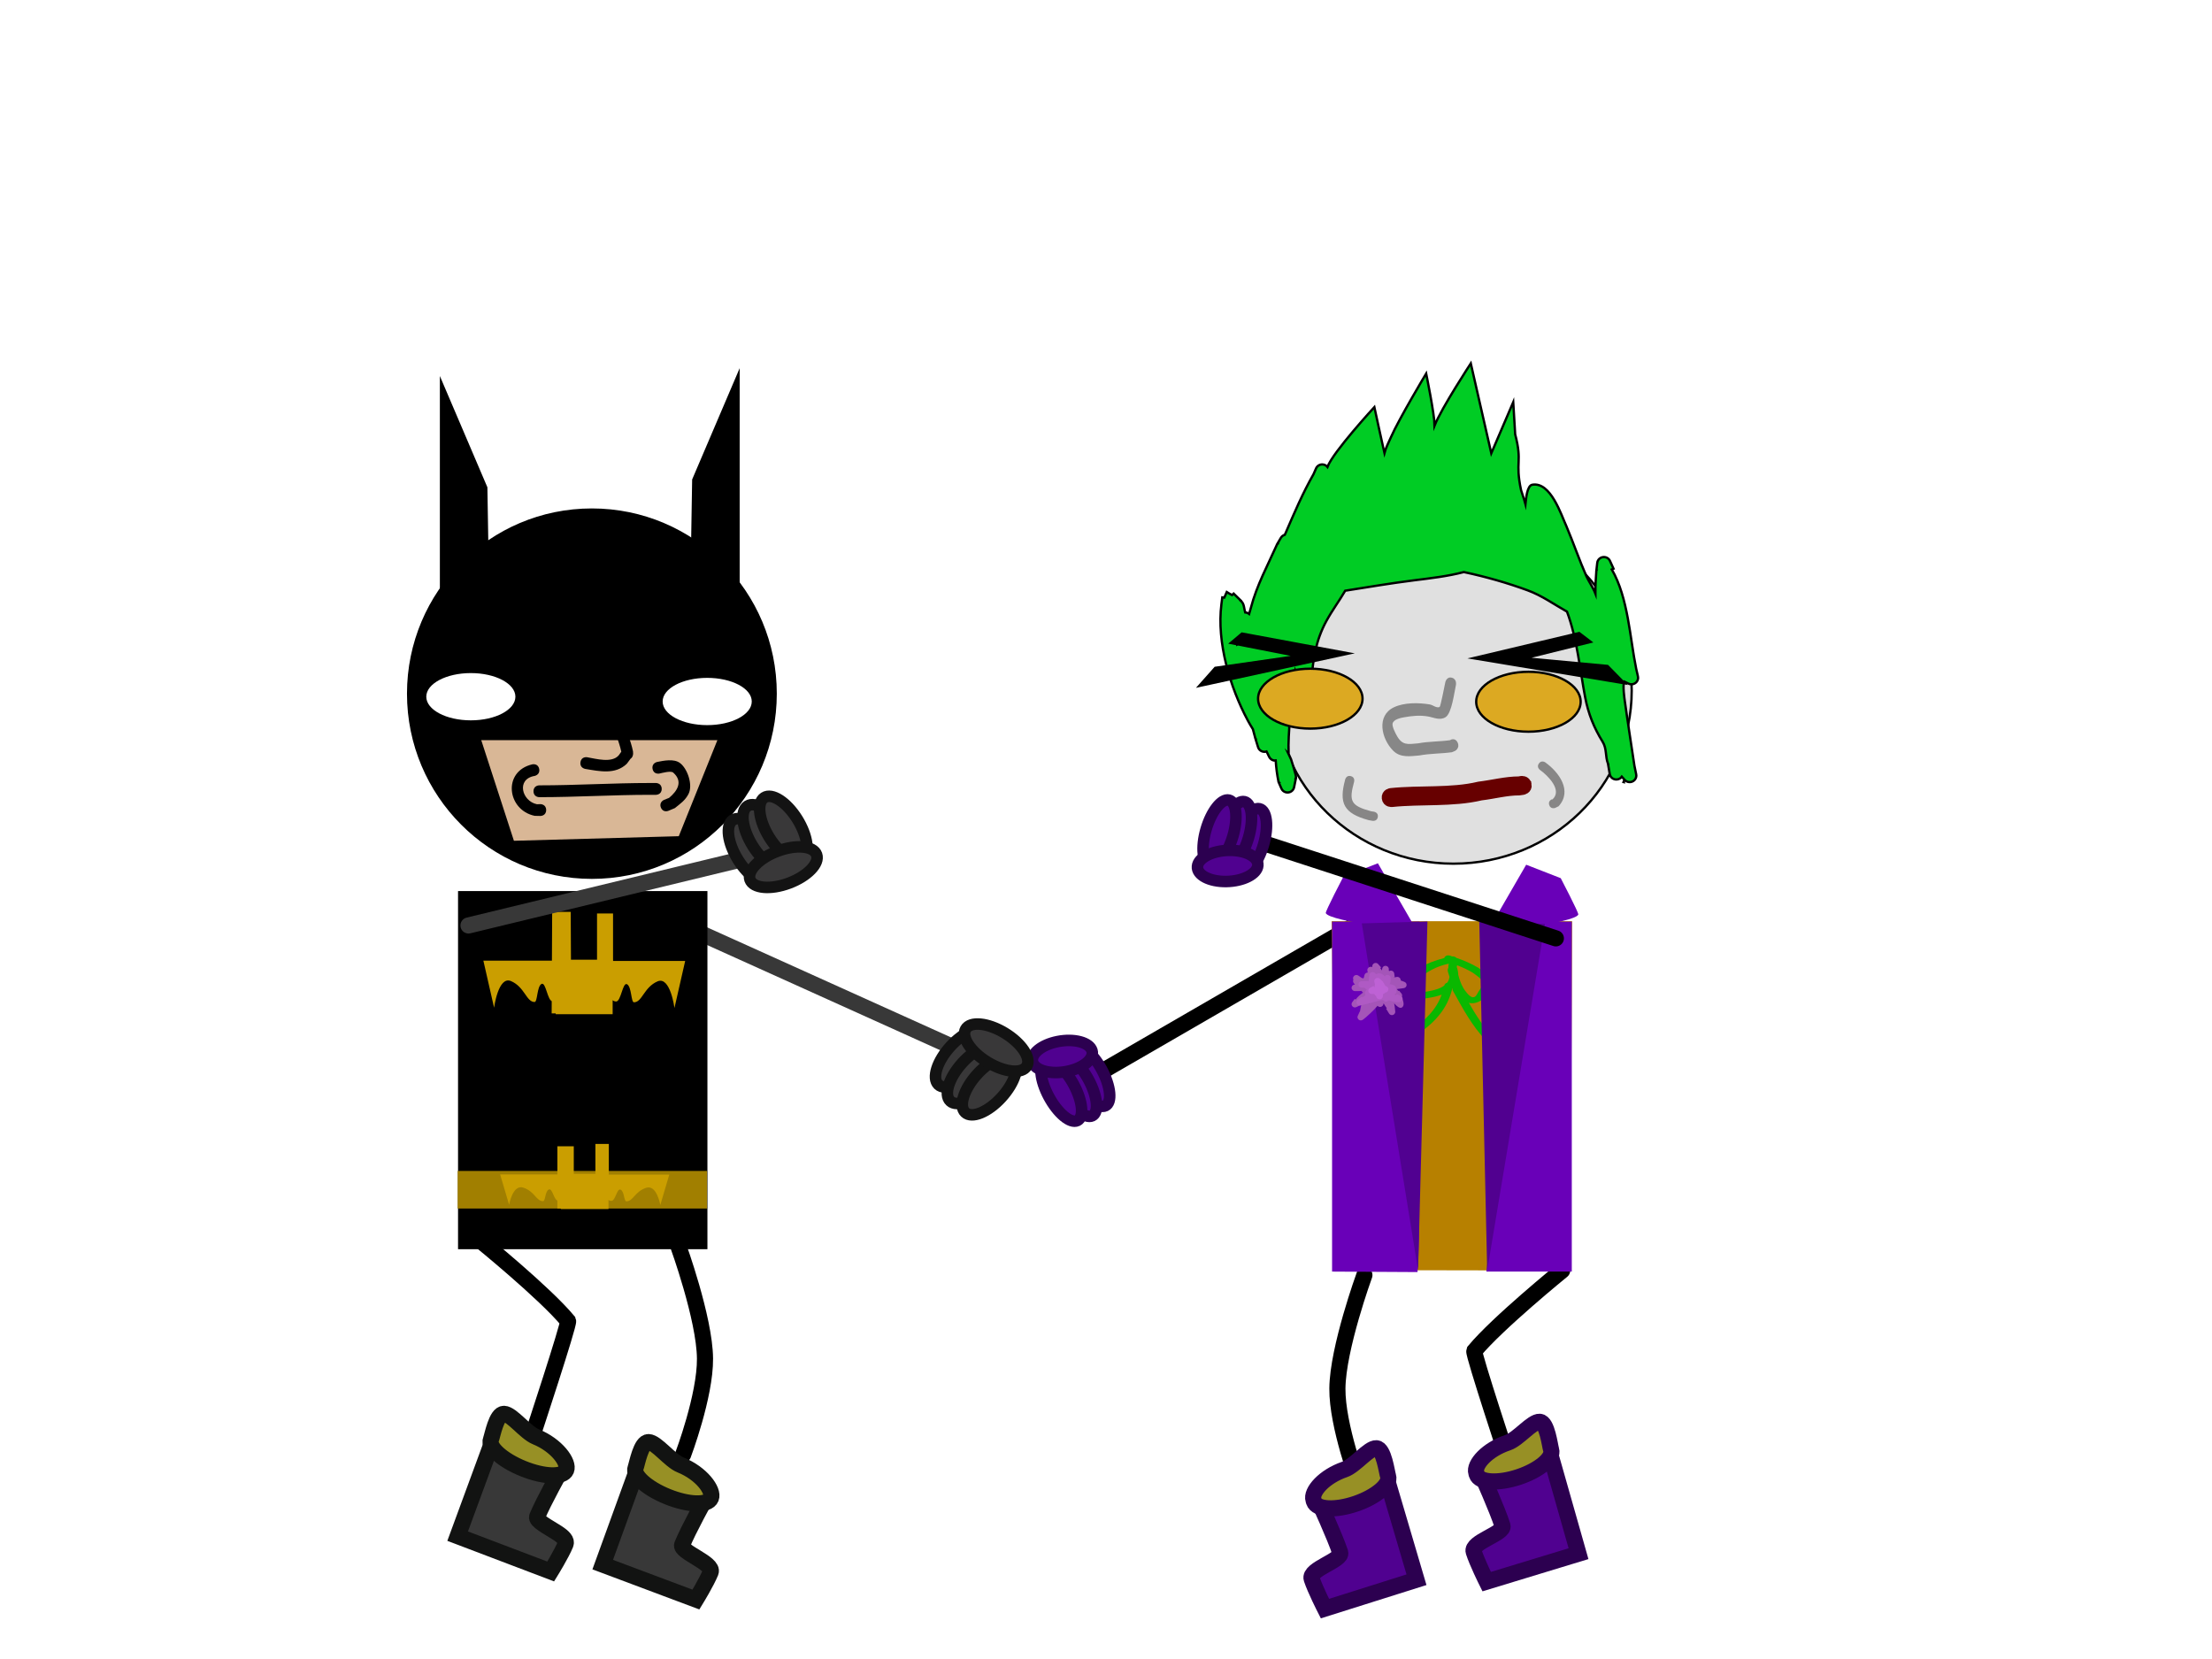 <svg version="1.1" xmlns="http://www.w3.org/2000/svg" xmlns:xlink="http://www.w3.org/1999/xlink" width="480" height="360" viewBox="0,0,480,360"><g data-paper-data="{&quot;isPaintingLayer&quot;:true}" fill-rule="nonzero" stroke-linejoin="miter" stroke-miterlimit="10" stroke-dasharray="" stroke-dashoffset="0" style="mix-blend-mode: normal"><path d="M0,360v-360h480v360z" fill="#ffffff" stroke="none" stroke-width="0" stroke-linecap="butt"/><path d="M294.954,322.145c0,0 -4.815,-12.731 -4.742,-20.851c0.078,-8.744 5.858,-24.598 5.858,-24.598" data-paper-data="{&quot;index&quot;:null}" fill="none" stroke="#000000" stroke-width="3.5" stroke-linecap="round"/><path d="M327.637,317.99c0,0 -7.967,-24.137 -7.713,-24.82c5.066,-6.104 19.059,-17.47 19.059,-17.47" data-paper-data="{&quot;index&quot;:null}" fill="none" stroke="#000000" stroke-width="3.5" stroke-linecap="round"/><g><path d="M296.916,199.064l-57.517,33.274" data-paper-data="{&quot;index&quot;:null}" fill="none" stroke="#000000" stroke-width="3.5" stroke-linecap="round"/><g data-paper-data="{&quot;index&quot;:null}" fill="#500190" stroke="#2c0050" stroke-width="2.5" stroke-linecap="butt"><path d="M239.869,239.953c-1.502,0.71 -4.274,-1.624 -6.192,-5.212c-1.918,-3.588 -2.255,-7.072 -0.754,-7.782c1.502,-0.71 4.274,1.624 6.192,5.212c1.918,3.588 2.255,7.072 0.754,7.782z"/><path d="M236.253,234.349c1.918,3.588 2.255,7.072 0.754,7.782c-1.502,0.71 -4.274,-1.624 -6.192,-5.212c-1.918,-3.588 -2.255,-7.072 -0.754,-7.782c1.502,-0.71 4.274,1.624 6.192,5.212z"/><path d="M227.58,237.96c-1.918,-3.588 -2.255,-7.072 -0.754,-7.782c1.502,-0.71 4.274,1.624 6.192,5.212c1.918,3.588 2.255,7.072 0.754,7.782c-1.502,0.71 -4.274,-1.624 -6.192,-5.212z"/><path d="M236.957,227.989c0.548,1.793 -1.886,3.812 -5.438,4.511c-3.551,0.699 -6.875,-0.188 -7.423,-1.981c-0.548,-1.793 1.886,-3.812 5.438,-4.511c3.551,-0.699 6.875,0.188 7.423,1.981z" data-paper-data="{&quot;index&quot;:null}"/></g></g><g stroke="none" stroke-linecap="butt"><path d="M290.033,275.61l-1.061,-75.709h52.173l-0.386,75.803z" fill="#b78000" stroke-width="0"/><path d="M305.265,224.973c-0.544,-0.57 0.205,-0.984 0.205,-0.984l0.101,-0.053c3.692,-2.389 6.067,-4.822 7.271,-8.097c-0.783,0.293 -1.686,0.522 -2.701,0.681c-2.313,0.525 -8.003,0.146 -6.55,-2.677c1.41,-2.738 5.96,-4.991 9.799,-5.952c0.02,-0.061 0.051,-0.125 0.097,-0.193c0.426,-0.625 1.247,-0.301 1.247,-0.301l0.32,0.129c0.017,0.006 0.035,0.011 0.052,0.017c0.168,-0.014 0.66,-0.025 0.912,0.305c1.7,0.587 3.213,1.225 4.748,2.141c1.238,0.869 2.872,1.695 3.095,3.11c0.284,1.801 -2.451,5.174 -5.11,4.522c1.461,2.569 3.034,5.062 5.238,7.394l0.662,0.461c0,0 0.68,0.478 0.053,0.995c-0.627,0.518 -1.307,0.04 -1.307,0.04l-0.79,-0.56c-3.267,-3.399 -5.206,-7.154 -7.346,-10.991c0,0 -0.16,-0.287 -0.016,-0.56c-0.035,0.034 -0.07,0.068 -0.106,0.101c-1.053,4.429 -3.796,7.54 -8.369,10.508l-0.213,0.12c0,0 -0.748,0.414 -1.292,-0.156zM313.412,213.83c0,0 0.094,-0.45 0.605,-0.569c0.289,-0.381 0.459,-0.813 0.519,-1.299c-0.192,-0.708 -0.634,-1.543 -0.224,-1.94c-0.017,-0.057 -0.035,-0.115 -0.054,-0.173l0.109,-0.13l-0.099,-0.012l0.123,-0.592c-2.821,0.595 -4.517,1.695 -6.782,3.295c-0.647,0.457 -2.563,1.494 -2.544,2.3c0.018,0.778 4.075,0.584 4.609,0.445c1.713,-0.265 2.935,-0.691 3.729,-1.292c0.002,-0.011 0.005,-0.023 0.007,-0.034zM316.44,211.538c0.254,0.95 0.548,1.895 1.079,2.822c0.256,0.446 1.28,1.966 2.06,2.038c0.731,0.068 0.996,-0.857 1.225,-1.175c1.524,-2.127 1.069,-2.541 -1.236,-4.161c-1.109,-0.662 -2.202,-1.155 -3.377,-1.596l-0.074,0.355c0.209,0.607 0.315,1.181 0.322,1.718z" fill="#09b800" stroke-width="0.5"/><path d="M289.058,275.933v-75.949h18.953c-0.318,6.761 0.024,13.519 -0.445,20.386c-1.233,18.067 1.264,37.114 0.031,55.667z" fill="#6900b8" stroke-width="0"/><path d="M322.536,275.933c2.409,-18.24 2.121,-35.826 1.209,-55.459c-0.319,-6.876 -1.305,-13.73 -1.623,-20.49h18.953c0,0 0,32.676 0,46.406c0,10.955 0,29.543 0,29.543z" data-paper-data="{&quot;index&quot;:null}" fill="#6900b8" stroke-width="0"/><path d="M322.609,202.459l8.57,-14.818l7.499,2.922c0,0 3.957,7.562 3.809,7.896c-0.816,1.847 -19.878,4 -19.878,4z" fill="#6900b8" stroke-width="0"/><path d="M287.691,198.147c-0.148,-0.334 3.809,-7.896 3.809,-7.896l7.499,-2.922l8.57,14.818c0,0 -19.062,-2.153 -19.878,-4z" data-paper-data="{&quot;index&quot;:null}" fill="#6900b8" stroke-width="0"/><path d="M295.506,200.372l14.247,-0.417l-2.035,75.653z" fill="#510191" stroke-width="0"/><path d="M322.716,275.712l-1.714,-75.653l14.247,0.417z" data-paper-data="{&quot;index&quot;:null}" fill="#510090" stroke-width="0"/><path d="M296.087,211.59c0.073,-0.314 0.361,-0.548 0.705,-0.548c0.003,0 0.007,0 0.01,0l-0.076,-0.408c-0.009,-0.045 -0.014,-0.092 -0.014,-0.14c0,-0.389 0.324,-0.704 0.723,-0.704c0.114,0 0.221,0.026 0.317,0.071l0.036,-0.279c0.04,-0.352 0.346,-0.626 0.719,-0.626c0.221,0 0.419,0.097 0.552,0.249l0.64,0.727l-0.182,0.152c0.138,0.164 0.262,0.33 0.376,0.501l0.037,-0.362c0.032,-0.36 0.343,-0.642 0.72,-0.642c0.399,0 0.723,0.315 0.723,0.704v0.334c0.032,0.031 0.062,0.066 0.088,0.102c0.108,-0.062 0.233,-0.098 0.367,-0.098c0.372,0 0.679,0.274 0.719,0.626l0.106,0.826l-0.271,0.033c0.001,0.012 0.001,0.024 0.002,0.036l0.666,-0.144c0.055,-0.013 0.113,-0.02 0.172,-0.02c0.399,0 0.723,0.315 0.723,0.704c0,0.022 -0.001,0.043 -0.003,0.065l0.818,0.319c0.275,0.1 0.47,0.358 0.47,0.66c0,0.359 -0.275,0.655 -0.631,0.699l-0.739,0.103c-0.262,0.036 -0.51,0.069 -0.749,0.098c0.122,0.137 0.229,0.271 0.328,0.421l0.125,-0.101l0.533,0.623c0.106,0.123 0.171,0.281 0.171,0.454c0,0.141 -0.042,0.272 -0.116,0.382c0.5,0.969 0.645,1.97 -0.027,2.258c-0.417,0.179 -1.023,-0.29 -1.601,-0.942c0.043,0.236 0.084,0.472 0.129,0.707l-0.006,0.03l0.01,-0.001l0.106,1.034c0.003,0.026 0.005,0.053 0.005,0.08c0,0.389 -0.324,0.704 -0.723,0.704c-0.268,0 -0.502,-0.142 -0.627,-0.353l-0.636,-1.032l0.166,-0.097c-0.261,-0.347 -0.491,-0.7 -0.7,-1.069l-0.074,0.252c-0.081,0.303 -0.364,0.526 -0.7,0.526c-0.222,0 -0.421,-0.098 -0.553,-0.251c-0.881,1.064 -2.056,2.087 -2.508,2.489l-0.019,0.007l0.004,0.005l-0.64,0.51c-0.125,0.101 -0.286,0.162 -0.462,0.162c-0.399,0 -0.723,-0.315 -0.723,-0.704c0,-0.107 0.025,-0.209 0.069,-0.3l0.422,-0.925l0.04,0.017c0.084,-0.504 0.181,-1.002 0.293,-1.497l-1.05,0.511c-0.1,0.052 -0.215,0.081 -0.336,0.081c-0.399,0 -0.723,-0.315 -0.723,-0.704c0,-0.156 0.052,-0.299 0.14,-0.416l0.531,-0.724l0.211,0.147c0.439,-0.626 0.973,-1.056 1.597,-1.516c-0.119,-0.119 -0.235,-0.243 -0.348,-0.371c-0.169,0.003 -0.336,0.012 -0.499,0.035l-0.051,-0.021v0.023h-0.857c-0.399,0 -0.723,-0.315 -0.723,-0.704c0,-0.366 0.286,-0.666 0.652,-0.701l0.093,-0.01l-0.253,-0.295c-0.106,-0.123 -0.171,-0.281 -0.171,-0.454c0,-0.112 0.027,-0.219 0.075,-0.313c-0.048,-0.094 -0.075,-0.201 -0.075,-0.313c0,-0.389 0.324,-0.704 0.723,-0.704c0.16,0 0.307,0.05 0.427,0.136l0.695,0.484c0.081,0.033 0.183,0.074 0.302,0.122c0.053,-0.034 0.11,-0.061 0.171,-0.081zM295.399,217.989l-0.008,0.002l0.005,0.01c0.001,-0.004 0.002,-0.008 0.003,-0.012zM297.12,217.831c0.046,-0.061 0.092,-0.123 0.138,-0.184c-0.028,-0.007 -0.055,-0.015 -0.081,-0.025c-0.019,0.07 -0.037,0.14 -0.057,0.209z" fill="#a455b8" stroke-width="0.5"/><path d="M294.783,213.625c0,-0.704 0.723,-0.704 0.723,-0.704h0.214c0.263,0 0.773,-0.03 1.307,-0.031c0.004,-0.178 0.007,-0.366 0.007,-0.567l0.025,-0.047l-0.02,-0.003l0.106,-0.72c0.045,-0.347 0.349,-0.615 0.717,-0.615c0.316,0 0.585,0.197 0.683,0.472l0.009,0.024c0.128,-0.114 0.299,-0.183 0.486,-0.183c0.003,0 0.006,0 0.01,0c0.314,-0.118 0.692,-0.042 1.152,0.334c0.11,0.09 0.205,0.181 0.287,0.272c0.131,-0.177 0.345,-0.293 0.587,-0.293c0.399,0 0.723,0.315 0.723,0.704c0,0.03 -0.002,0.059 -0.006,0.088l-0.106,0.929l-0.06,-0.006c-0.004,0.097 -0.016,0.193 -0.04,0.289c0.662,0.079 1.244,0.33 1.345,0.753c0.229,0.955 -0.012,1.37 -0.387,1.486c0.143,0.049 0.286,0.106 0.429,0.172l0.139,-0.271l0.843,0.411c0.245,0.113 0.414,0.356 0.414,0.637c0,0.389 -0.324,0.704 -0.723,0.704h-0.75v-0.036l-0.088,0.031c-0.422,-0.105 -0.977,-0.201 -1.456,-0.407c-0.13,0.186 -0.349,0.308 -0.598,0.308c-0.277,0 -0.518,-0.152 -0.639,-0.375c-1.381,0.195 -2.651,0.714 -4.018,0.983l-0.829,0.202c-0.061,0.016 -0.125,0.025 -0.191,0.025c-0.399,0 -0.723,-0.315 -0.723,-0.704c0,-0.233 0.117,-0.44 0.296,-0.568l0.85,-0.621l0.137,0.177c0.225,-0.193 0.455,-0.368 0.694,-0.534c-0.097,-0.12 -0.155,-0.271 -0.155,-0.436c0,-0.148 0.047,-0.285 0.127,-0.399l0.275,-0.401l-0.265,-0.162c-0.081,-0.047 -0.151,-0.11 -0.207,-0.183c-0.169,-0.015 -0.308,-0.029 -0.384,-0.029h-0.214c0,0 -0.723,0 -0.723,-0.704z" fill="#af5ac4" stroke-width="0.5"/><path d="M301.206,214.946c-0.147,0.334 -0.394,0.422 -0.6,0.429c-0.106,0.153 -0.272,0.264 -0.466,0.299c-0.016,0.181 -0.036,0.362 -0.059,0.543c0,0 -0.09,0.699 -0.807,0.612c-0.542,-0.066 -0.624,-0.482 -0.631,-0.68c-0.198,-0.085 -0.35,-0.255 -0.407,-0.462h-0.587c-0.399,0 -0.723,-0.315 -0.723,-0.704c0,-0.267 0.152,-0.499 0.377,-0.618l0.738,-0.411l0.183,0.311c0.013,-0.006 0.025,-0.012 0.037,-0.018l0.063,-0.49c0.007,-0.06 0.021,-0.118 0.043,-0.173l-0.129,-0.502c-0.017,-0.059 -0.026,-0.122 -0.026,-0.186c0,-0.389 0.324,-0.704 0.723,-0.704c0.2,0 0.38,0.079 0.511,0.206l0.643,0.626l-0.018,0.018l0.066,0.034c0.113,0.29 0.368,0.579 0.493,0.869l0.197,0.078c0,0 0.665,0.277 0.38,0.925z" fill="#be62d5" stroke-width="0.5"/></g><path d="M315.393,112.308c21.365,0 38.685,16.813 38.685,37.553c0,20.74 -17.32,37.553 -38.685,37.553c-21.365,0 -38.685,-16.813 -38.685,-37.553c0,-20.74 17.32,-37.553 38.685,-37.553z" fill="#e0e0e0" stroke="#000000" stroke-width="0.5" stroke-linecap="butt"/><path d="M279.619,163.576c0.193,0.395 0.374,0.796 0.542,1.204c0.061,0.148 1.141,3.554 1.066,3.867c-0.024,0.101 -0.053,0.2 -0.084,0.299l0.056,0.011l-0.38,1.853c-0.121,0.658 -0.712,1.158 -1.423,1.158c-0.608,0 -1.129,-0.366 -1.342,-0.884l-0.565,-1.285l0.053,-0.022l-0.105,-0.115c-0.323,-1.545 -0.516,-3.089 -0.614,-4.633c-1.013,0.139 -1.455,-0.865 -1.455,-0.865c-0.162,-0.372 -0.338,-0.737 -0.525,-1.097c-0.144,0.047 -0.299,0.073 -0.46,0.073c-0.666,0 -1.226,-0.438 -1.395,-1.034l-0.569,-1.848l0.011,-0.003l-0.02,-0.028c-0.192,-0.748 -0.373,-1.399 -0.536,-2c-0.378,-0.603 -0.742,-1.212 -1.077,-1.836c-3.901,-7.261 -6.797,-17.028 -5.755,-25.262l0.193,-1.503l0.438,0.053l0.527,-1.211c0.369,0.24 0.763,0.451 1.156,0.663l0.336,-0.327l1.543,1.503l-0.028,0.027c0.086,0.078 0.168,0.16 0.247,0.246c0.531,0.578 0.506,1.472 0.728,2.217c0.01,0.035 0.021,0.069 0.031,0.104c0.322,0.016 0.616,0.133 0.848,0.321c0.126,-0.426 0.256,-0.867 0.377,-1.327c1.29,-4.931 3.634,-9.183 5.7,-13.807l0.064,-0.053l-0.026,-0.015l0.757,-1.291c0.182,-0.325 0.492,-0.572 0.864,-0.678c0.08,-0.172 0.157,-0.343 0.23,-0.51c1.857,-4.295 3.671,-8.558 6.002,-12.641l0.543,-1.235c0.214,-0.518 0.734,-0.884 1.342,-0.884c0.464,0 0.877,0.213 1.142,0.544c1.206,-3.24 10.178,-12.985 10.178,-12.985c0,0 1.85,8.544 2.184,9.968c0.309,-1.152 0.89,-2.246 1.416,-3.443c1.732,-3.941 7.641,-13.806 7.641,-13.806c0,0 1.803,8.8 1.83,11.266c1.533,-3.825 7.853,-13.466 7.853,-13.466l4.449,19.507l4.764,-11.109l0.42,6.992c1.633,6.232 -0.081,5.749 1.279,12.123c0.056,0.261 0.573,1.639 0.952,3.016c0.127,-1.233 0.361,-4.003 1.465,-4.197c4.015,-0.706 6.288,6.537 7.432,9.026c1.521,3.599 2.781,7.304 4.353,10.882c0.421,0.959 1.409,2.369 1.937,3.723c-0,-0.05 -0.001,-0.1 -0.002,-0.149c-0.027,-1.609 0.081,-3.219 0.199,-4.824l0.013,-0.027l-0.01,-0.001l0.191,-1.674c0.072,-0.713 0.689,-1.27 1.439,-1.27c0.601,0 1.117,0.357 1.335,0.866l0.758,1.661l-0.376,0.163c3.566,6.121 3.931,14.916 5.289,21.527l0.376,1.65c0.027,0.107 0.041,0.22 0.041,0.335c0,0.778 -0.647,1.409 -1.446,1.409c-0.243,0 -0.472,-0.058 -0.673,-0.161l-0.873,-0.425c-0.401,0.783 0.055,3.829 0.088,4.07c0.646,4.74 1.417,9.471 2.111,14.207l0.374,1.821c0.022,0.098 0.034,0.2 0.034,0.305c0,0.778 -0.647,1.409 -1.446,1.409c-0.443,0 -0.839,-0.194 -1.104,-0.499l-0.595,-0.677c-0.261,0.37 -0.698,0.612 -1.193,0.612c-0.726,0 -1.327,-0.521 -1.43,-1.2l-0.382,-2.231l0.006,-0.001c-0.004,-0.009 -0.007,-0.018 -0.011,-0.027c-0.605,-1.535 -0.218,-3.222 -1.156,-4.733c-1.885,-3.035 -3.115,-6.087 -3.798,-9.68c-1.15,-6.053 -1.725,-12.63 -3.936,-18.553c-2.798,-1.568 -5.387,-3.464 -8.526,-4.619c-4.308,-1.585 -9.033,-2.951 -13.86,-3.97c-3.534,0.928 -7.231,1.342 -10.884,1.802c-4.967,0.625 -9.907,1.463 -14.854,2.243c-1.264,2.176 -2.797,4.209 -4.102,6.599c-2.2,4.03 -3.118,8.719 -3.109,13.238v1.503c0,0.778 -0.647,1.409 -1.446,1.409c-0.726,0 -1.327,-0.521 -1.43,-1.2l-0.382,-2.231l0.259,-0.042c-0.237,-0.601 -0.447,-1.198 -0.639,-1.801c-0.174,1.109 -0.361,2.124 -0.415,2.842c-0.378,5.019 -1.183,10.064 -1.025,15.077zM268.485,139.779c0,0.018 0.001,0.035 0.001,0.053c0.005,-0.003 0.01,-0.005 0.015,-0.008c-0.005,-0.015 -0.01,-0.03 -0.016,-0.045zM352.307,169.697c0.017,0.004 0.035,0.007 0.052,0.011c-0.006,-0.035 -0.012,-0.069 -0.018,-0.104c-0.011,0.031 -0.022,0.062 -0.034,0.093z" fill="#00cc24" stroke="#000000" stroke-width="0.5" stroke-linecap="butt"/><path d="M260.212,148.856l3.495,-3.934l17.868,-2.562l-14.496,-2.833l2.426,-2.046l23.218,4.312z" fill="#000000" stroke="#000000" stroke-width="0.5" stroke-linecap="butt"/><path d="M319.693,142.826l22.977,-5.455l2.524,1.923l-14.338,3.547l17.973,1.675l3.685,3.756z" data-paper-data="{&quot;index&quot;:null}" fill="#000000" stroke="#000000" stroke-width="0.5" stroke-linecap="butt"/><path d="M316.312,161.15c0.529,1.182 -0.529,1.773 -0.529,1.773l-0.698,0.306c-2.388,0.329 -4.712,0.261 -7.103,0.705c-1.877,0.157 -4.076,0.561 -5.649,-1.016c-2.591,-2.6 -3.711,-7.599 0.145,-9.438c2.243,-1.07 5.377,-1.015 7.752,-0.622c0.732,0.121 1.476,0.859 2.164,0.555c0.212,-0.094 1.091,-4.724 1.239,-5.384c0,0 0.287,-1.282 1.435,-0.962c1.148,0.321 0.861,1.603 0.861,1.603c-0.36,1.602 -0.889,6.09 -2.232,6.95c-1.239,0.794 -2.62,0.055 -3.831,-0.15c-1.778,-0.301 -3.371,-0.139 -5.14,0.173c-0.568,0.1 -2.343,0.402 -2.539,1.376c-0.136,0.672 0.639,2.095 0.832,2.46c1.233,2.331 2.41,2.031 4.678,1.831c2.386,-0.446 4.717,-0.367 7.095,-0.704l-0.067,-0.047c0,0 1.058,-0.591 1.587,0.591z" fill="#878787" stroke="none" stroke-width="0.5" stroke-linecap="butt"/><path d="M336.177,174.696c-0.316,-0.949 0.632,-1.265 0.632,-1.265l-0.016,0.117c2.416,-2.021 -0.97,-5.298 -2.624,-6.479c0,0 -0.814,-0.581 -0.233,-1.395c0.581,-0.814 1.395,-0.233 1.395,-0.233c2.974,2.125 5.926,6.17 2.876,9.521l-0.766,0.367c0,0 -0.949,0.316 -1.265,-0.632z" fill="#878686" stroke="none" stroke-width="0.5" stroke-linecap="butt"/><path d="M298.986,177.294c-0.164,0.986 -1.151,0.822 -1.151,0.822l-0.849,-0.147c-5.403,-1.479 -6.493,-3.658 -5.077,-8.853c0,0 0.263,-0.965 1.228,-0.702c0.965,0.263 0.702,1.228 0.702,1.228c-1.146,4.202 -0.767,5.19 3.673,6.397l0.651,0.103c0,0 0.986,0.164 0.822,1.151z" fill="#878686" stroke="none" stroke-width="0.5" stroke-linecap="butt"/><path d="M331.114,170.307c0.14,0.798 -0.698,0.931 -0.698,0.931l-0.777,0.112c-2.763,0 -5.574,0.773 -8.337,1.099c-6.128,1.455 -12.995,0.76 -19.277,1.425c0,0 -0.844,0.089 -0.938,-0.715c-0.094,-0.804 0.75,-0.894 0.75,-0.894c6.231,-0.66 13.078,0.045 19.152,-1.407c2.864,-0.344 5.779,-1.127 8.649,-1.127l0.497,-0.09c0,0 0.838,-0.133 0.977,0.665z" fill="#8a0000" stroke="#670000" stroke-width="2.5" stroke-linecap="butt"/><path d="M343,152.276c0,3.59 -5.074,6.5 -11.333,6.5c-6.259,0 -11.333,-2.91 -11.333,-6.5c0,-3.59 5.074,-6.5 11.333,-6.5c6.259,0 11.333,2.91 11.333,6.5z" fill="#dca922" stroke="#000000" stroke-width="0.5" stroke-linecap="butt"/><path d="M295.667,151.609c0,3.59 -5.074,6.5 -11.333,6.5c-6.259,0 -11.333,-2.91 -11.333,-6.5c0,-3.59 5.074,-6.5 11.333,-6.5c6.259,0 11.333,2.91 11.333,6.5z" fill="#dca922" stroke="#000000" stroke-width="0.5" stroke-linecap="butt"/><g><path d="M337.617,203.62l-63.182,-20.576" fill="none" stroke="#000000" stroke-width="3.5" stroke-linecap="round"/><g data-paper-data="{&quot;index&quot;:null}" fill="#500190" stroke="#2c0050" stroke-width="2.5" stroke-linecap="butt"><path d="M273.31,175.497c1.616,0.382 2.011,3.86 0.882,7.769c-1.129,3.909 -3.355,6.768 -4.972,6.386c-1.616,-0.382 -2.011,-3.86 -0.882,-7.769c1.129,-3.909 3.355,-6.768 4.972,-6.386z"/><path d="M270.939,181.731c-1.129,3.909 -3.355,6.768 -4.972,6.386c-1.616,-0.382 -2.011,-3.86 -0.882,-7.769c1.129,-3.909 3.355,-6.768 4.972,-6.386c1.616,0.382 2.011,3.86 0.882,7.769z"/><path d="M266.676,173.618c1.616,0.382 2.011,3.86 0.882,7.769c-1.129,3.909 -3.355,6.768 -4.972,6.386c-1.616,-0.382 -2.011,-3.86 -0.882,-7.769c1.129,-3.909 3.355,-6.768 4.972,-6.386z"/><path d="M272.952,187.805c-0.163,1.868 -3.229,3.427 -6.848,3.482c-3.619,0.056 -6.421,-1.413 -6.257,-3.281c0.163,-1.868 3.229,-3.427 6.848,-3.482c3.619,-0.056 6.421,1.413 6.257,3.281z" data-paper-data="{&quot;index&quot;:null}"/></g></g><g data-paper-data="{&quot;index&quot;:null}" stroke="#2c0050" stroke-width="3.5" stroke-linecap="butt"><path d="M322.605,343.211c0,0 -2.078,-4.168 -2.814,-6.486c-0.67,-2.109 6.772,-3.988 6.245,-5.646c-1.106,-3.48 -4.543,-11.134 -4.543,-11.134l14.693,-5.152l6.348,22.352z" fill="#500190"/><path d="M320.356,319.594c-0.567,-1.785 2.37,-5.064 6.826,-6.543c2.26,-0.75 5.292,-4.643 6.947,-4.529c1.608,0.11 2.184,5.198 2.463,6.077c0.567,1.785 -2.585,4.431 -7.041,5.91c-4.456,1.479 -8.527,1.231 -9.095,-0.554z" fill="#979025"/></g><g data-paper-data="{&quot;index&quot;:null}" stroke="#2c0050" stroke-width="3.5" stroke-linecap="butt"><path d="M287.508,349.064c0,0 -2.119,-4.147 -2.879,-6.458c-0.691,-2.102 6.732,-4.055 6.189,-5.708c-1.14,-3.469 -4.653,-11.088 -4.653,-11.088l14.641,-5.298l6.57,22.288z" fill="#500190"/><path d="M285.024,325.471c-0.585,-1.779 2.319,-5.087 6.76,-6.61c2.253,-0.773 5.245,-4.695 6.902,-4.598c1.609,0.094 2.236,5.176 2.524,6.053c0.585,1.779 -2.541,4.456 -6.982,5.98c-4.441,1.523 -8.515,1.316 -9.1,-0.463z" fill="#979025"/></g><path d="M147.125,270.196c0,0 5.779,15.854 5.858,24.598c0.073,8.121 -4.742,20.851 -4.742,20.851" fill="none" stroke="#000000" stroke-width="3.5" stroke-linecap="round"/><path d="M104.211,269.2c0,0 13.994,11.366 19.059,17.47c0.254,0.682 -7.713,24.82 -7.713,24.82" fill="none" stroke="#000000" stroke-width="3.5" stroke-linecap="round"/><g data-paper-data="{&quot;index&quot;:null}" stroke="#121312" stroke-width="3.5" stroke-linecap="butt"><path d="M99.31,333.338l7.631,-20.747l14.854,6.307c0,0 -3.911,6.985 -5.22,10.204c-0.366,0.9 2.393,2.249 4.321,3.506c1.359,0.886 2.15,1.668 1.822,2.475c-0.872,2.144 -3.214,5.928 -3.214,5.928z" fill="#383838"/><path d="M122.86,319.006c-0.671,1.651 -4.87,1.504 -9.379,-0.329c-4.509,-1.833 -7.619,-4.657 -6.948,-6.308c0.331,-0.814 1.174,-5.618 2.833,-5.571c1.708,0.048 4.633,4.051 6.92,4.981c4.509,1.833 7.245,5.577 6.574,7.228z" fill="#979025"/></g><g stroke="#121312" stroke-width="3.5" stroke-linecap="butt"><path d="M130.789,339.515l7.54,-20.78l14.881,6.241c0,0 -3.881,7.002 -5.175,10.227c-0.617,1.536 6.954,4 6.17,5.954c-0.862,2.148 -3.188,5.942 -3.188,5.942z" fill="#383838"/><path d="M154.276,325.08c-0.664,1.654 -4.864,1.525 -9.38,-0.288c-4.517,-1.813 -7.64,-4.624 -6.976,-6.278c0.327,-0.815 1.149,-5.623 2.808,-5.584c1.708,0.04 4.651,4.031 6.942,4.951c4.517,1.813 7.27,5.545 6.606,7.199z" fill="#979025"/></g><g><path d="M206.688,227.176l-55.449,-25.023" data-paper-data="{&quot;index&quot;:null}" fill="none" stroke="#383838" stroke-width="3.5" stroke-linecap="round"/><g data-paper-data="{&quot;index&quot;:null}" fill="#393839" stroke="#131313" stroke-width="2.5" stroke-linecap="butt"><path d="M206.248,227.066c2.903,-3.186 6.434,-4.639 7.885,-3.245c1.452,1.394 0.275,5.107 -2.628,8.293c-2.903,3.186 -6.434,4.639 -7.885,3.245c-1.452,-1.394 -0.275,-5.107 2.628,-8.293z"/><path d="M208.823,230.634c2.903,-3.186 6.434,-4.639 7.885,-3.245c1.452,1.394 0.275,5.107 -2.628,8.293c-2.903,3.186 -6.434,4.639 -7.885,3.245c-1.452,-1.394 -0.275,-5.107 2.628,-8.293z"/><path d="M212.064,233.098c2.903,-3.186 6.434,-4.639 7.885,-3.245c1.452,1.394 0.275,5.107 -2.628,8.293c-2.903,3.186 -6.434,4.639 -7.885,3.245c-1.452,-1.394 -0.275,-5.107 2.628,-8.293z"/><path d="M209.549,223.321c1.009,-1.758 4.795,-1.389 8.457,0.825c3.662,2.214 5.813,5.434 4.804,7.192c-1.009,1.758 -4.795,1.389 -8.457,-0.825c-3.662,-2.214 -5.813,-5.434 -4.804,-7.192z" data-paper-data="{&quot;index&quot;:null}"/></g></g><g stroke="none" stroke-width="0" stroke-linecap="butt"><path d="M99.394,271.075v-77.716h54.116v77.716z" fill="#000000"/><path d="M99.311,262.247v-8.154h54.116v8.154z" fill="#a17f00"/><g fill="#ca9e00"><path d="M120.949,262.245v-13.505h3.56v13.505z"/><path d="M121.686,262.359v-7.644h10.356v7.644z"/><path d="M129.201,259.697v-11.466h2.913v11.466z"/><path d="M129.566,257.96v-3.07h15.667l-1.949,6.594c0,0 -0.76,-4.495 -3.071,-3.732c-2.5,0.826 -2.791,2.936 -4.293,2.936c-0.549,0 -0.412,-2.185 -1.263,-2.536c-0.801,-0.33 -1.082,2.421 -1.986,2.428c-1.294,0.01 -3.105,-2.621 -3.105,-2.621z"/><path d="M121.092,260.54c-0.903,-0.007 -1.184,-2.758 -1.986,-2.428c-0.851,0.351 -0.714,2.536 -1.263,2.536c-1.501,0 -1.793,-2.11 -4.293,-2.936c-2.311,-0.763 -3.071,3.732 -3.071,3.732l-1.949,-6.594h15.667v3.07c0,0 -1.811,2.631 -3.105,2.621z" data-paper-data="{&quot;index&quot;:null}"/></g><g fill="#ca9e00"><path d="M119.708,219.905l0.111,-22.032h4.026l0.111,22.032z"/><path d="M120.587,220.081v-11.827h12.356v11.827z"/><path d="M129.554,215.963v-17.741h3.475v17.741z"/><path d="M129.989,213.275v-4.75h18.693l-2.326,10.203c0,0 -0.907,-6.955 -3.665,-5.774c-2.983,1.278 -3.331,4.543 -5.122,4.543c-0.655,0 -0.492,-3.38 -1.507,-3.923c-0.956,-0.511 -1.291,3.745 -2.369,3.756c-1.543,0.016 -3.705,-4.055 -3.705,-4.055z"/><path d="M119.879,217.267c-1.078,-0.011 -1.413,-4.267 -2.369,-3.756c-1.015,0.543 -0.852,3.923 -1.507,3.923c-1.791,0 -2.139,-3.265 -5.122,-4.543c-2.757,-1.181 -3.665,5.774 -3.665,5.774l-2.326,-10.203h18.693v4.75c0,0 -2.161,4.07 -3.705,4.055z" data-paper-data="{&quot;index&quot;:null}"/></g></g><g stroke="none" stroke-linecap="butt"><path d="M168.564,150.523c0,22.199 -17.964,40.194 -40.125,40.194c-22.16,0 -40.125,-17.996 -40.125,-40.194c0,-22.199 17.964,-40.194 40.125,-40.194c22.16,0 40.125,17.996 40.125,40.194z" fill="#000000" stroke-width="0"/><path d="M149.549,143.079l0.645,-39.036l10.313,-24.15v63.186z" fill="#000000" stroke-width="0"/><path d="M95.451,144.781v-63.186l10.313,24.15l0.645,39.036z" data-paper-data="{&quot;index&quot;:null}" fill="#000000" stroke-width="0"/><path d="M111.519,182.447l-7.09,-21.834h51.244l-8.379,20.841z" fill="#d9b796" stroke-width="0"/><path d="M111.841,151.185c0,2.832 -4.329,5.128 -9.669,5.128c-5.34,0 -9.669,-2.296 -9.669,-5.128c0,-2.832 4.329,-5.128 9.669,-5.128c5.34,0 9.669,2.296 9.669,5.128z" fill="#ffffff" stroke-width="0"/><path d="M163.131,152.224c0,2.832 -4.329,5.128 -9.669,5.128c-5.34,0 -9.669,-2.296 -9.669,-5.128c0,-2.832 4.329,-5.128 9.669,-5.128c5.34,0 9.669,2.296 9.669,5.128z" fill="#ffffff" stroke-width="0"/><path d="M143.589,171.191c0,1.283 -1.25,1.283 -1.25,1.283h-1.241c-8.055,0 -16.041,0.51 -24.079,0.51c0,0 -1.25,0 -1.25,-1.283c0,-1.283 1.25,-1.283 1.25,-1.283c8.038,0 16.024,-0.51 24.079,-0.51h1.241c0,0 1.25,0 1.25,1.283z" fill="#000000" stroke-width="0.5"/><path d="M143.412,175.234c-0.464,-1.191 0.696,-1.668 0.696,-1.668l1.076,-0.427c1.731,-1.438 3.147,-3.513 0.902,-5.487c-0.517,-0.455 -2.432,0.088 -3.007,0.209c0,0 -1.226,0.252 -1.471,-1.007c-0.245,-1.258 0.981,-1.51 0.981,-1.51c1.415,-0.284 3.633,-0.744 4.937,0.209c1.669,1.22 2.861,4.775 1.897,6.699c-0.724,1.444 -1.81,2.149 -2.981,3.103l-1.406,0.592c0,0 -1.161,0.477 -1.625,-0.715z" fill="#000000" stroke-width="0.5"/><path d="M118.517,175.777c0,1.283 -1.25,1.283 -1.25,1.283l-1.238,-0.025c-6.017,-1.26 -7.039,-9.677 -0.496,-11.18c0,0 1.226,-0.252 1.471,1.007c0.245,1.258 -0.981,1.51 -0.981,1.51c-4.067,0.678 -2.778,5.491 0.496,6.147l0.748,-0.025c0,0 1.25,0 1.25,1.283z" fill="#000000" stroke-width="0.5"/><path d="M136.024,165.728c-2.483,2.398 -5.883,1.653 -9.033,1.123c0,0 -1.233,-0.211 -1.027,-1.477c0.205,-1.266 1.438,-1.055 1.438,-1.055c2.02,0.352 5.356,1.299 6.854,-0.406l0.566,-0.794c-0.495,-2.276 -1.521,-4.371 -1.908,-6.752c0,0 -0.205,-1.266 1.028,-1.477c1.233,-0.211 1.438,1.055 1.438,1.055c0.408,2.517 1.483,4.648 1.979,7.094l0.024,0.506c0,0 0,0.747 -0.555,1.101z" fill="#000000" stroke-width="0.5"/></g><g><path d="M160.616,186.551l-58.954,14.272" fill="none" stroke="#383838" stroke-width="3.5" stroke-linecap="round"/><g fill="#393839" stroke="#131313" stroke-width="2.5" stroke-linecap="butt"><path d="M159.046,177.933c1.674,-1.1 4.889,0.987 7.18,4.661c2.291,3.674 2.792,7.545 1.117,8.645c-1.674,1.1 -4.889,-0.987 -7.18,-4.661c-2.291,-3.674 -2.792,-7.545 -1.117,-8.645z"/><path d="M162.21,174.904c1.674,-1.1 4.889,0.987 7.18,4.661c2.291,3.674 2.792,7.545 1.117,8.645c-1.674,1.1 -4.889,-0.987 -7.18,-4.661c-2.291,-3.674 -2.792,-7.545 -1.117,-8.645z"/><path d="M165.833,173.085c1.674,-1.1 4.889,0.987 7.18,4.661c2.291,3.674 2.792,7.545 1.117,8.645c-1.674,1.1 -4.889,-0.987 -7.18,-4.661c-2.291,-3.674 -2.792,-7.545 -1.117,-8.645z"/><path d="M168.744,184.698c3.993,-1.494 7.782,-1.152 8.463,0.765c0.681,1.917 -2.004,4.683 -5.997,6.177c-3.993,1.494 -7.782,1.152 -8.463,-0.765c-0.681,-1.917 2.004,-4.683 5.997,-6.177z" data-paper-data="{&quot;index&quot;:null}"/></g></g></g></svg>